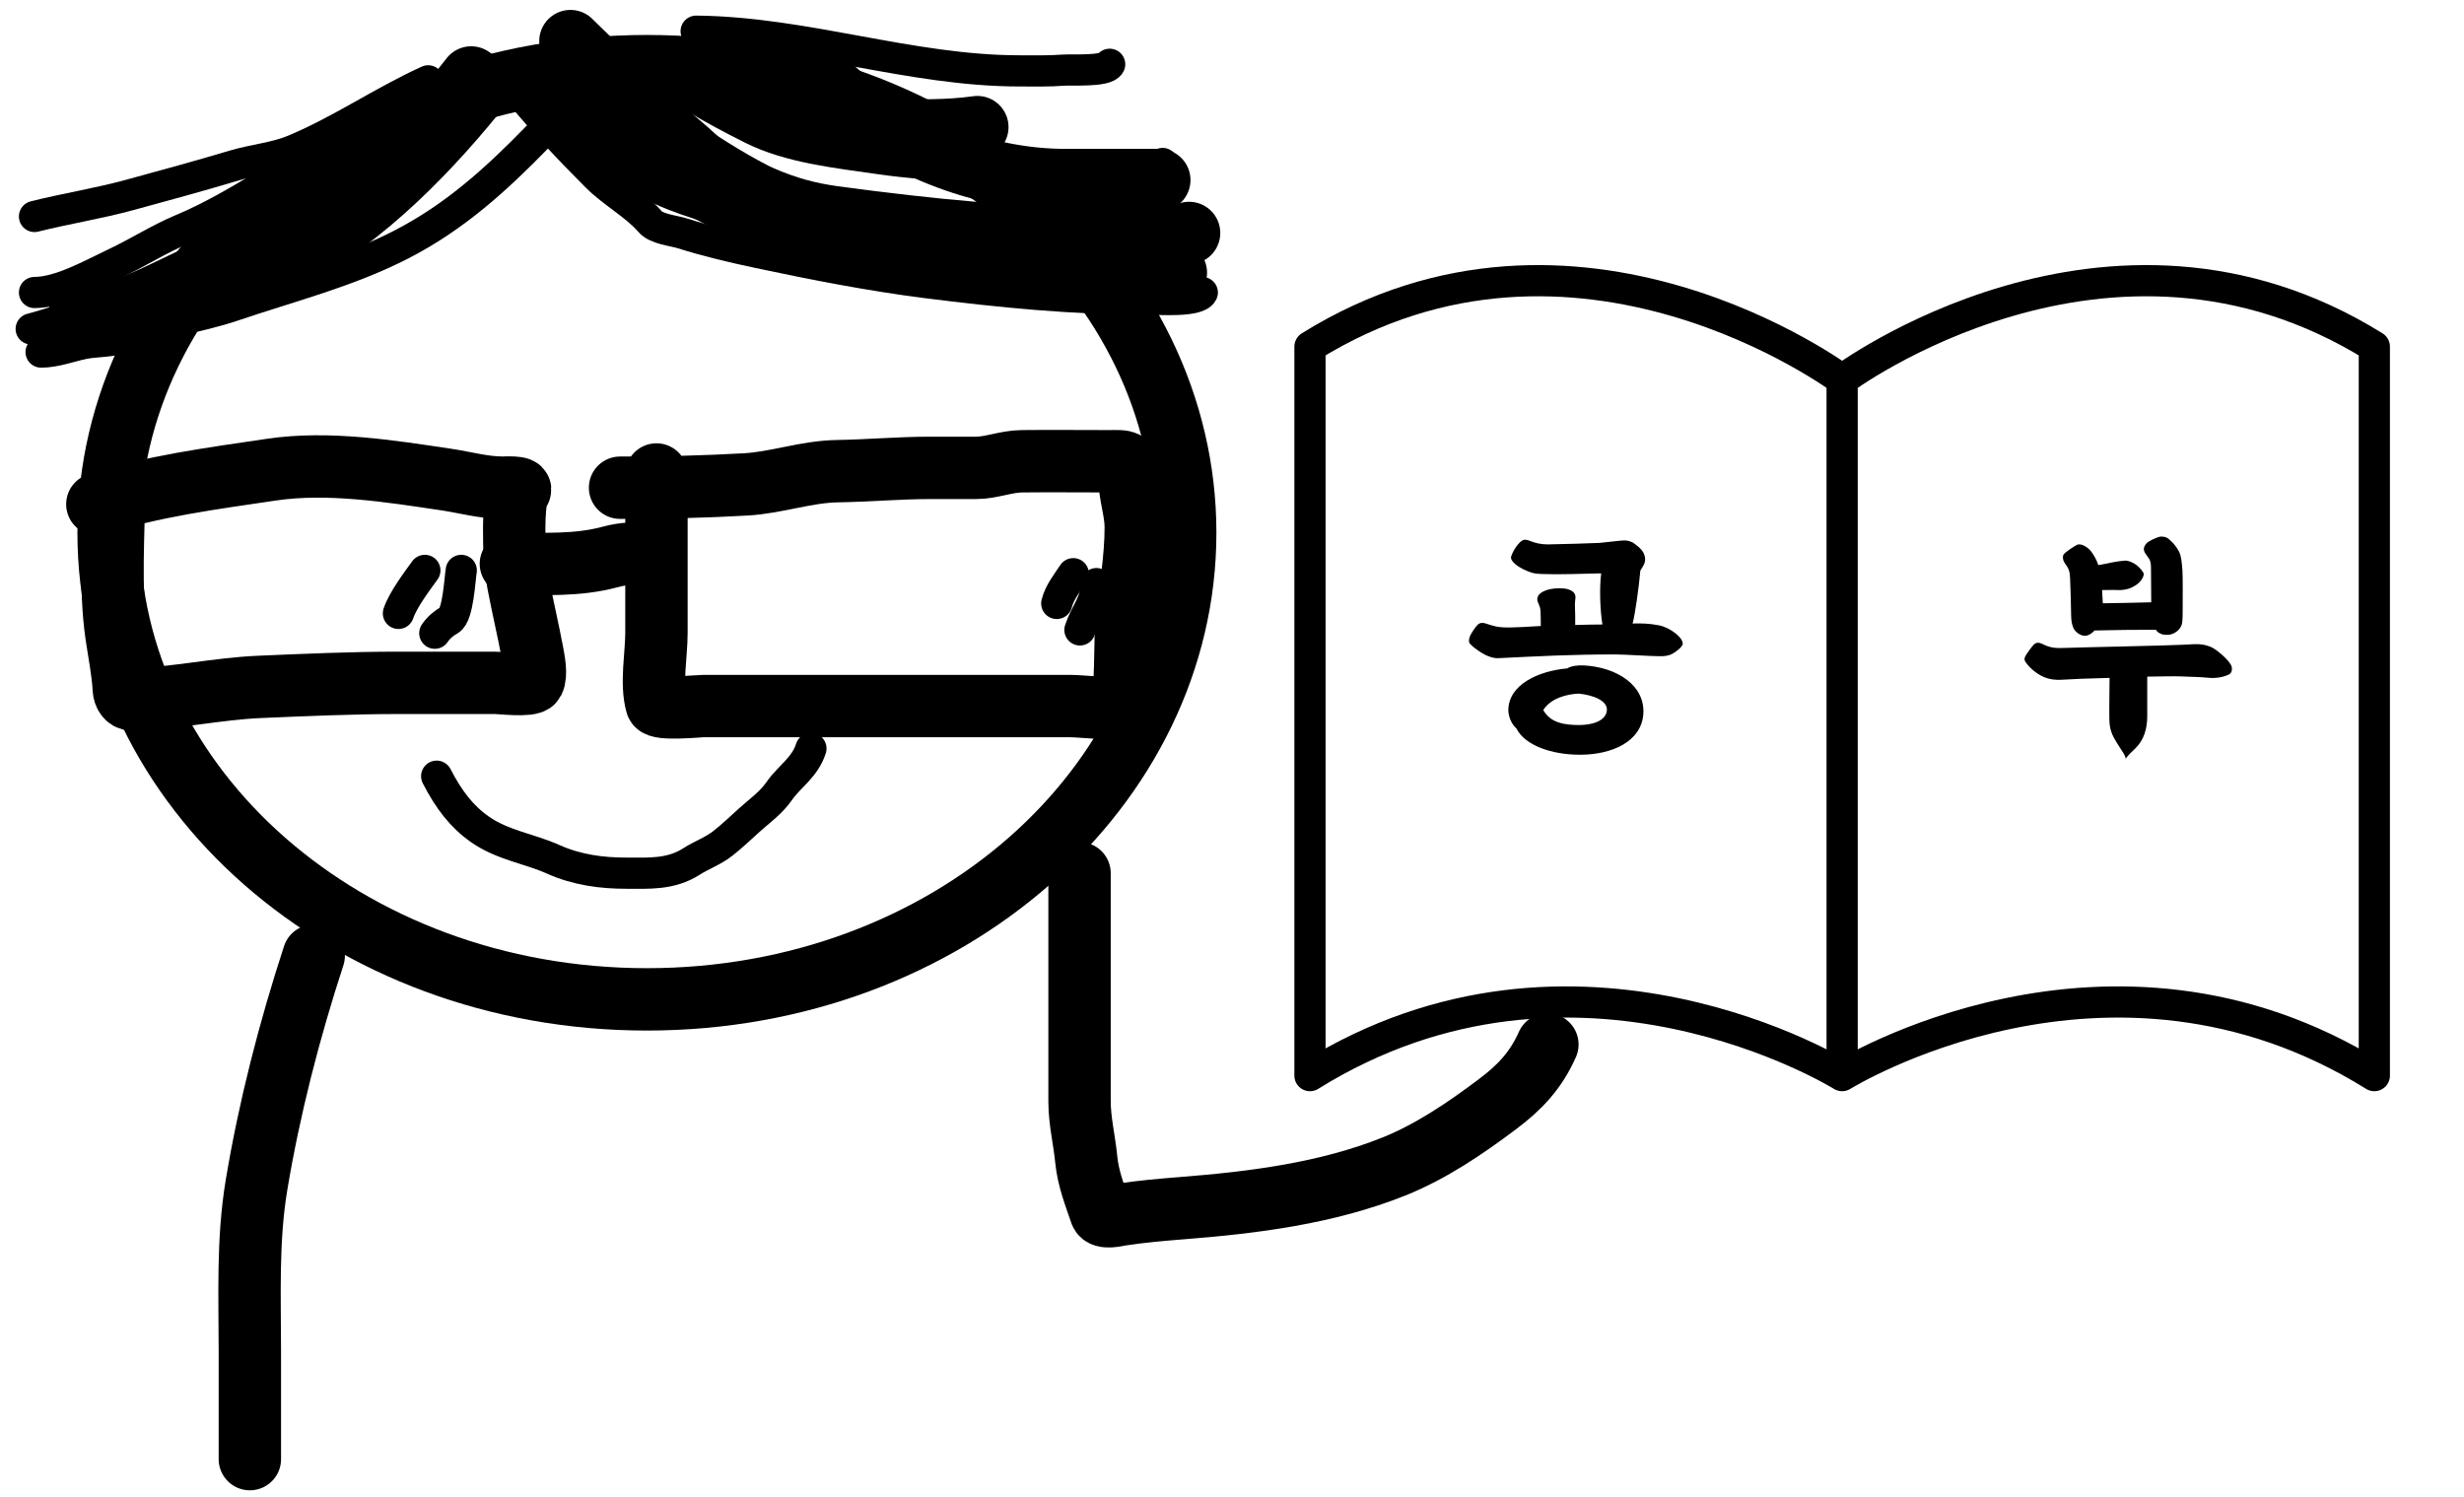 <svg width="79" height="48" viewBox="0 0 79 48" fill="none" xmlns="http://www.w3.org/2000/svg">
<path d="M38 17.082C38 25.223 30.403 32.044 20.741 32.044C11.078 32.044 3.482 25.223 3.482 17.082C3.482 8.942 11.078 2.121 20.741 2.121C30.403 2.121 38 8.942 38 17.082Z" stroke="black" stroke-width="2"/>
<path d="M16.274 2.484C14.556 4.707 12.464 6.972 10.016 8.412C8.538 9.282 7.218 9.646 5.549 9.909C4.676 10.047 3.747 10.121 2.862 10.121C2.221 10.121 1.608 10.393 1 10.546" stroke="black" stroke-linecap="round" stroke-linejoin="round"/>
<path d="M17.229 4.395C15.899 5.76 14.588 6.95 12.886 7.83C11.173 8.715 9.287 9.187 7.47 9.804C6.329 10.192 5.071 10.327 3.976 10.806C3.596 10.972 3.055 10.934 2.644 11.024C2.213 11.118 1.763 11.289 1.318 11.289" stroke="black" stroke-linecap="round" stroke-linejoin="round"/>
<path d="M15.107 2.484C13.65 4.373 12.102 5.838 10.027 6.986C8.448 7.861 6.816 8.628 5.196 9.402C4.402 9.781 3.578 10.076 2.768 10.416C2.655 10.463 2.26 10.678 2.379 10.44" stroke="black" stroke-width="2" stroke-linecap="round" stroke-linejoin="round"/>
<path d="M13.728 2.592C12.251 3.263 10.896 4.208 9.397 4.825C8.825 5.061 8.12 5.126 7.529 5.302C6.408 5.637 5.286 5.944 4.158 6.251C3.158 6.524 2.117 6.688 1.106 6.941" stroke="black" stroke-linecap="round" stroke-linejoin="round"/>
<path d="M13.41 3.227C12.634 3.664 11.905 4.167 11.094 4.523C9.275 5.322 7.676 6.585 5.844 7.351C5.092 7.666 4.424 8.101 3.687 8.447C2.964 8.787 1.935 9.379 1.106 9.379" stroke="black" stroke-linecap="round" stroke-linejoin="round"/>
<path d="M18.289 1.318C19.272 2.282 20.267 3.254 21.283 4.182C21.709 4.571 22.407 5.077 22.721 5.561C22.946 5.909 24.054 6.163 24.441 6.327C25.218 6.656 25.896 6.849 26.739 6.964C29.785 7.376 32.849 7.682 35.92 7.682C36.476 7.682 37.651 7.786 38.124 7.47" stroke="black" stroke-width="2" stroke-linecap="round" stroke-linejoin="round"/>
<path d="M17.971 2.379C18.845 3.419 19.652 4.328 20.811 5.031C22.262 5.91 23.746 6.747 25.396 7.234C29.35 8.403 33.603 8.743 37.7 8.743" stroke="black" stroke-width="2" stroke-linecap="round" stroke-linejoin="round"/>
<path d="M16.698 3.016C17.479 3.96 18.273 4.802 19.138 5.667C19.645 6.175 20.389 6.578 20.841 7.105C21.049 7.348 21.591 7.392 21.878 7.482C22.689 7.739 23.509 7.93 24.341 8.107C26.111 8.482 27.903 8.834 29.698 9.062C32.095 9.365 34.387 9.592 36.804 9.592C37.141 9.592 38.395 9.686 38.548 9.38" stroke="black" stroke-linecap="round" stroke-linejoin="round"/>
<path d="M20.411 1.848C21.564 2.765 22.796 3.471 24.111 4.128C25.319 4.732 26.824 4.889 28.16 5.083C30.152 5.372 32.12 5.348 34.129 5.348C34.96 5.348 35.791 5.348 36.621 5.348C36.825 5.348 37.179 5.434 37.276 5.242" stroke="black" stroke-linecap="round" stroke-linejoin="round"/>
<path d="M22.32 1C25.83 1.035 29.19 2.273 32.691 2.273C33.158 2.273 33.627 2.285 34.093 2.249C34.358 2.229 35.458 2.301 35.578 2.061" stroke="black" stroke-linecap="round" stroke-linejoin="round"/>
<path d="M21.047 15.214C21.047 16.907 21.047 18.6 21.047 20.293C21.047 20.992 20.863 21.915 21.053 22.58C21.107 22.769 22.419 22.639 22.555 22.639C25.15 22.639 27.745 22.639 30.34 22.639C31.654 22.639 32.968 22.639 34.282 22.639C34.775 22.639 35.467 22.769 35.944 22.633C36.1 22.588 36.081 20.231 36.109 19.993C36.228 18.979 36.415 17.926 36.415 16.905C36.415 16.377 36.215 15.861 36.215 15.32C36.215 14.729 36.106 14.79 35.525 14.79C34.604 14.79 33.682 14.78 32.761 14.79C32.255 14.795 31.786 15.002 31.288 15.002C30.801 15.002 30.314 15.002 29.827 15.002C28.827 15.002 27.845 15.092 26.845 15.108C25.848 15.124 24.898 15.476 23.911 15.532C22.586 15.608 21.231 15.638 19.88 15.638" stroke="black" stroke-width="2" stroke-linecap="round" stroke-linejoin="round"/>
<path d="M3.652 15.637C3.652 17.195 3.51 18.821 3.734 20.363C3.817 20.933 3.94 21.534 3.97 22.108C3.978 22.255 4.072 22.429 4.229 22.426C5.591 22.396 6.952 22.084 8.319 22.025C9.791 21.962 11.307 21.895 12.774 21.895C13.807 21.895 14.84 21.895 15.873 21.895C16.035 21.895 17.014 22.008 17.099 21.848C17.21 21.638 17.113 21.157 17.075 20.953C16.936 20.203 16.757 19.461 16.616 18.713C16.502 18.115 16.486 17.573 16.486 16.963C16.486 16.789 16.497 15.862 16.645 15.744C16.825 15.6 16.163 15.637 16.115 15.637C15.503 15.637 14.919 15.468 14.317 15.378C12.518 15.11 10.52 14.788 8.696 15.06C6.838 15.337 4.849 15.592 3.121 16.168" stroke="black" stroke-width="2" stroke-linecap="round" stroke-linejoin="round"/>
<path d="M16.38 18.077C17.443 18.077 18.5 18.141 19.538 17.865C20.109 17.712 20.316 17.759 20.835 17.759" stroke="black" stroke-width="2" stroke-linecap="round" stroke-linejoin="round"/>
<path d="M34.411 18.395C34.21 18.699 33.97 18.994 33.881 19.349" stroke="black" stroke-linecap="round" stroke-linejoin="round"/>
<path d="M35.154 18.713C35.139 19.336 34.81 19.638 34.624 20.198" stroke="black" stroke-linecap="round" stroke-linejoin="round"/>
<path d="M13.622 18.289C13.36 18.65 12.917 19.239 12.774 19.668" stroke="black" stroke-linecap="round" stroke-linejoin="round"/>
<path d="M14.789 18.289C14.743 18.55 14.692 19.72 14.412 19.88C14.219 19.991 14.062 20.122 13.94 20.304" stroke="black" stroke-linecap="round" stroke-linejoin="round"/>
<path d="M26.669 2.803C28.634 4.632 31.456 5.773 34.152 5.773C35.158 5.773 36.164 5.773 37.169 5.773" stroke="black" stroke-width="2" stroke-linecap="round" stroke-linejoin="round"/>
<path d="M20.835 3.439C22.485 4.678 24.227 5.841 26.185 6.539C27.794 7.112 29.404 7.258 31.1 7.258C32.082 7.258 33.046 7.25 34.023 7.128C34.258 7.099 35.27 7.026 35.366 6.834" stroke="black" stroke-linecap="round" stroke-linejoin="round"/>
<path d="M18.926 4.076C19.663 5.898 22.514 6.653 24.241 6.993C25.962 7.332 27.601 7.576 29.362 7.576C29.878 7.576 31.49 7.846 31.866 7.47" stroke="black" stroke-linecap="round" stroke-linejoin="round"/>
<path d="M23.274 2.697C24.947 3.449 26.633 4.182 28.489 4.182C29.444 4.182 30.39 4.211 31.335 4.076" stroke="black" stroke-width="2" stroke-linecap="round" stroke-linejoin="round"/>
<path d="M14 24.888C14.393 25.653 14.814 26.191 15.385 26.591C16.112 27.102 16.975 27.211 17.738 27.554C18.505 27.898 19.299 27.998 20.09 27.998C20.79 27.998 21.505 28.05 22.169 27.624C22.504 27.409 22.861 27.292 23.185 27.035C23.47 26.81 23.749 26.546 24.026 26.295C24.348 26.003 24.719 25.748 24.995 25.349C25.302 24.906 25.813 24.6 26 24" stroke="black" stroke-linecap="round" stroke-linejoin="round"/>
<path d="M59.062 12.177V34.489M59.062 12.177C59.062 12.177 50.531 5.801 42 11.114V34.489C50.531 29.177 59.062 34.489 59.062 34.489C59.062 34.489 67.594 29.177 76.125 34.489V11.114C67.594 5.801 59.062 12.177 59.062 12.177Z" stroke="black" stroke-linecap="round" stroke-linejoin="round"/>
<path d="M53.176 20.048C52.88 19.992 52.632 19.984 52.344 19.992C52.424 19.696 52.544 18.848 52.592 18.296C52.624 18.24 52.712 18.112 52.728 18.048C52.752 17.968 52.752 17.904 52.728 17.816C52.688 17.664 52.56 17.544 52.392 17.424C52.296 17.352 52.16 17.328 52.08 17.328C51.96 17.328 51.48 17.392 51.28 17.408C51.176 17.416 49.856 17.456 49.624 17.456C49.4 17.456 49.224 17.408 49.12 17.368C48.928 17.296 48.856 17.264 48.72 17.4C48.616 17.504 48.512 17.664 48.456 17.824C48.44 17.872 48.432 17.92 48.496 18C48.592 18.12 48.768 18.232 48.992 18.32C49.232 18.416 49.352 18.4 49.576 18.408C49.904 18.424 50.72 18.4 51.336 18.384C51.28 18.832 51.296 19.52 51.376 20.024C51.096 20.024 50.776 20.032 50.504 20.04C50.504 19.824 50.504 19.6 50.496 19.472C50.488 19.328 50.504 19.272 50.512 19.16C50.52 19.008 50.4 18.936 50.28 18.896C50.128 18.848 49.864 18.856 49.712 18.888C49.456 18.944 49.28 19.056 49.288 19.224C49.296 19.344 49.384 19.408 49.392 19.6C49.4 19.752 49.4 19.92 49.4 20.072C49.024 20.096 48.576 20.12 48.4 20.12C48.112 20.12 48.008 20.104 47.84 20.056L47.608 19.984C47.52 19.96 47.44 19.968 47.368 20.04C47.296 20.112 47.168 20.312 47.136 20.384C47.104 20.464 47.072 20.568 47.128 20.64C47.2 20.728 47.4 20.872 47.536 20.952C47.664 21.032 47.872 21.112 48.04 21.104C49.344 21.04 50.368 20.984 51.784 20.984C52.072 20.984 52.912 21.04 53.176 21.04C53.296 21.04 53.384 21.048 53.536 21C53.664 20.96 53.944 20.752 53.952 20.648C53.968 20.456 53.56 20.12 53.176 20.048ZM50.776 21.336C50.616 21.328 50.384 21.344 50.248 21.432C49.328 21.512 48.36 21.952 48.36 22.776C48.36 22.992 48.48 23.24 48.616 23.352C48.88 23.896 49.744 24.2 50.656 24.2C51.688 24.2 52.624 23.776 52.688 22.896C52.752 21.976 51.84 21.392 50.776 21.336ZM51.52 22.768C51.496 23.144 50.984 23.248 50.64 23.248C50.168 23.248 49.712 23.184 49.48 22.768C49.72 22.384 50.24 22.256 50.616 22.24C51.096 22.288 51.536 22.472 51.52 22.768ZM66.308 18.224C66.348 18.304 66.364 18.392 66.372 18.576C66.38 18.76 66.404 19.512 66.404 19.72C66.404 19.912 66.436 20.056 66.484 20.152C66.54 20.264 66.716 20.408 66.884 20.384C66.98 20.368 67.076 20.304 67.156 20.216C67.732 20.2 68.532 20.192 69.124 20.192L69.148 20.232C69.244 20.336 69.38 20.368 69.54 20.352C69.716 20.336 69.908 20.192 69.956 20.008C69.98 19.92 69.98 19.68 69.98 19.568C69.98 19.328 69.988 18.496 69.972 18.28C69.956 18.064 69.932 17.816 69.868 17.696C69.732 17.448 69.636 17.376 69.54 17.288C69.444 17.2 69.308 17.2 69.252 17.208C69.164 17.224 68.868 17.352 68.812 17.432C68.756 17.504 68.7 17.584 68.764 17.712C68.788 17.76 68.86 17.848 68.9 17.912C68.94 17.976 68.964 18.056 68.964 18.184L68.972 19.312C68.508 19.328 67.836 19.336 67.42 19.344L67.396 18.92C67.572 18.92 67.764 18.912 67.9 18.92C68.164 18.928 68.34 18.856 68.484 18.76C68.58 18.696 68.708 18.568 68.732 18.424C68.74 18.376 68.7 18.328 68.62 18.232C68.492 18.072 68.252 17.968 68.132 17.976C68.02 17.984 67.836 18.008 67.724 18.032C67.604 18.056 67.436 18.096 67.276 18.12C67.22 17.952 67.14 17.808 67.044 17.68C66.98 17.592 66.86 17.512 66.78 17.48C66.692 17.448 66.636 17.448 66.588 17.472C66.492 17.52 66.228 17.696 66.172 17.768C66.124 17.824 66.14 17.912 66.156 17.968C66.172 18.032 66.268 18.144 66.308 18.224ZM71.524 21.312C71.42 21.128 71.06 20.816 70.884 20.744C70.604 20.632 70.436 20.648 70.028 20.672C69.42 20.704 66.828 20.752 66.172 20.776C65.932 20.784 65.756 20.784 65.5 20.656C65.372 20.592 65.284 20.592 65.204 20.672C65.148 20.728 64.98 20.96 64.94 21.032C64.892 21.12 64.908 21.176 64.94 21.224C65.012 21.328 65.124 21.464 65.332 21.6C65.596 21.776 65.844 21.816 66.172 21.792C66.372 21.776 66.964 21.752 67.636 21.736C67.636 22.384 67.612 23.056 67.644 23.264C67.684 23.552 67.828 23.752 67.98 23.992C68.044 24.096 68.132 24.2 68.156 24.328C68.228 24.208 68.396 24.064 68.468 23.992C68.74 23.72 68.844 23.368 68.844 22.96V21.696C69.324 21.688 69.724 21.68 69.9 21.688C70.156 21.696 70.612 21.712 70.756 21.728C71.02 21.76 71.276 21.72 71.468 21.624C71.564 21.576 71.588 21.424 71.524 21.312Z" fill="black"/>
<path d="M10.058 30.645C9.278 33.033 8.638 35.515 8.225 37.992C7.928 39.775 8.011 41.568 8.011 43.38C8.011 44.515 8.011 45.65 8.011 46.786" stroke="black" stroke-width="2" stroke-linecap="round" stroke-linejoin="round"/>
<path d="M34.612 28C34.612 29.816 34.612 31.633 34.612 33.449C34.612 34.07 34.612 34.691 34.612 35.313C34.612 35.945 34.766 36.55 34.827 37.176C34.888 37.792 35.098 38.315 35.294 38.889C35.361 39.085 35.821 38.965 35.931 38.948C36.583 38.848 37.237 38.791 37.894 38.739C40.166 38.561 42.538 38.266 44.694 37.402C45.875 36.928 46.975 36.185 48.012 35.404C48.72 34.873 49.24 34.33 49.612 33.491" stroke="black" stroke-width="2" stroke-linecap="round" stroke-linejoin="round"/>
</svg>
